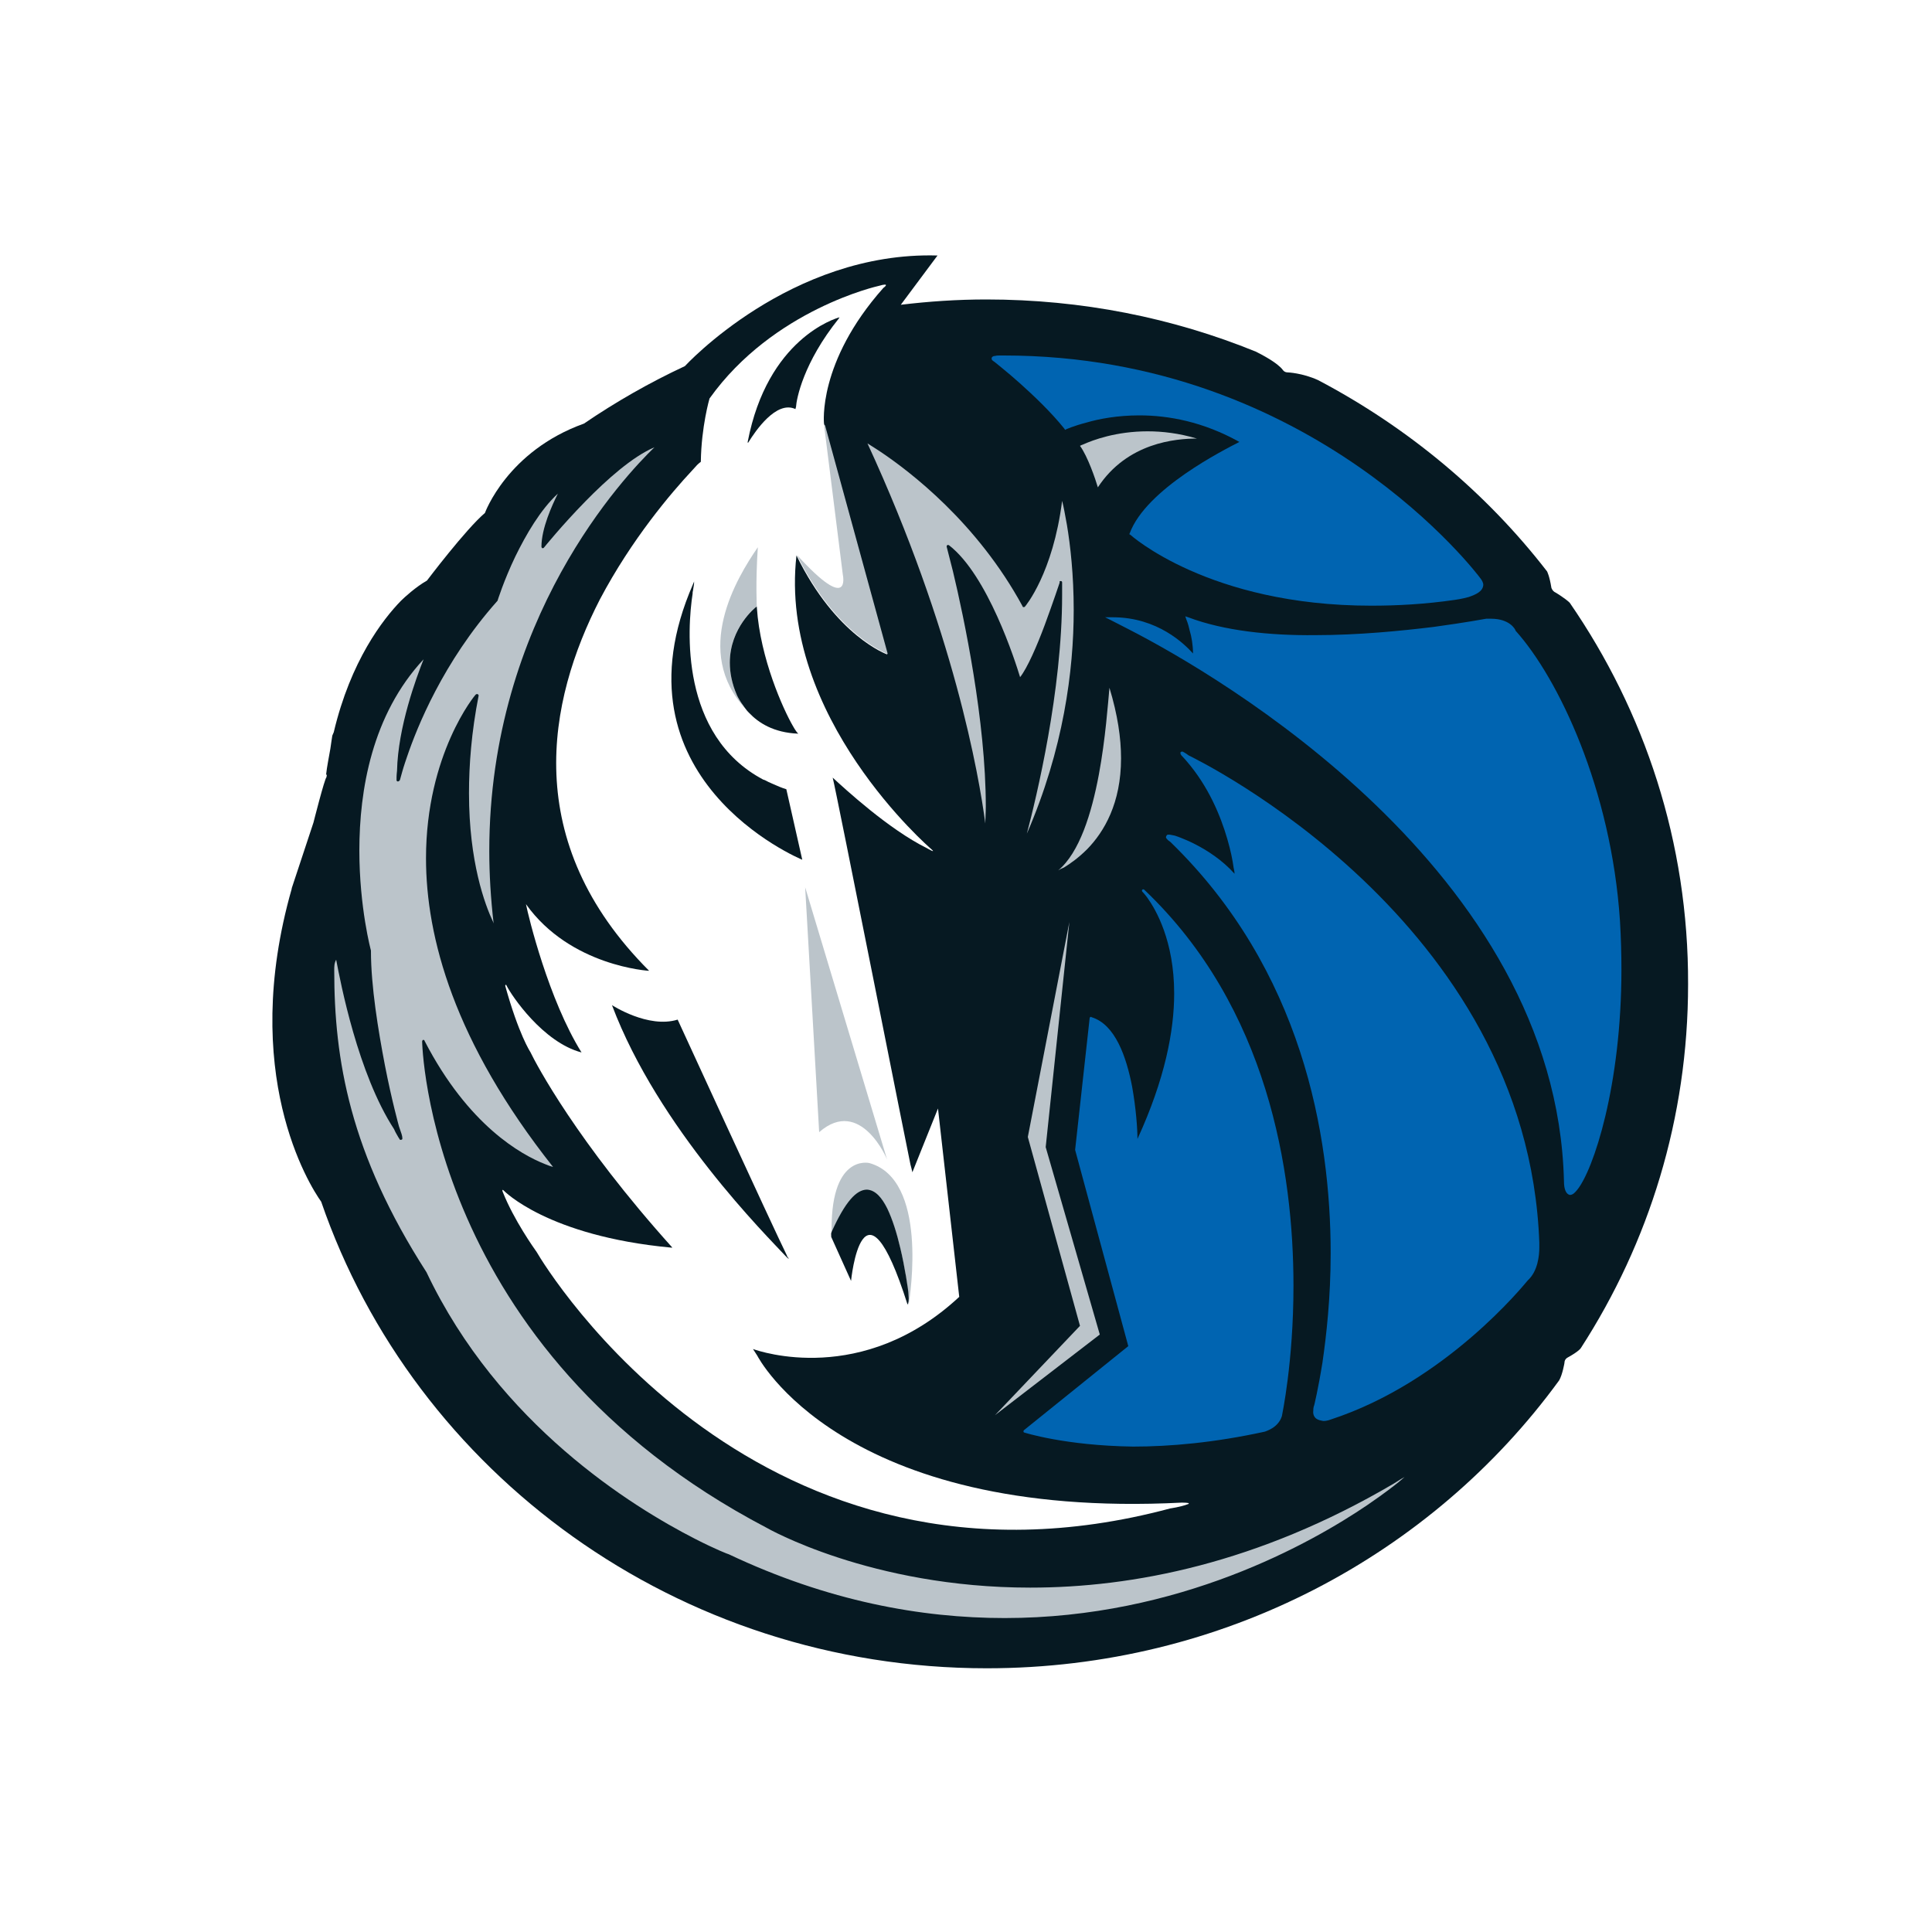 <svg width="64" height="64" viewBox="0 0 64 64" fill="none" xmlns="http://www.w3.org/2000/svg">
<rect x="0" y="0" width="64" height="64" fill="#808080" stroke="none"/>
<g clip-path="url(#clip0_1_33)">
<rect width="64" height="64" fill="white"/>
<path d="M10.208 39.984C9.824 39.408 8.544 37.248 8.544 33.76C8.544 32.448 8.72 30.96 9.2 29.296C9.2 29.28 9.2 29.28 9.2 29.264L9.408 28.464L9.456 28.512C9.488 28.416 9.52 28.32 9.552 28.224C9.712 27.728 9.888 27.2 9.936 27.088C9.968 26.976 10.112 26.384 10.24 25.968C10.272 25.84 10.304 25.744 10.336 25.648V25.584C10.368 25.28 10.416 24.976 10.48 24.688C10.496 24.528 10.528 24.384 10.544 24.256L10.56 24.208L10.576 24.16C10.592 24.128 10.608 24.096 10.608 24.08C11.2 21.648 12.32 20.208 12.944 19.552V19.536V19.52C13.072 19.408 13.408 19.088 13.808 18.832C13.984 18.592 14.576 17.824 15.12 17.216C15.312 17.008 15.488 16.832 15.648 16.672C15.744 16.464 15.952 16.032 16.352 15.52C16.896 14.848 17.76 14.048 19.104 13.568C20.128 12.864 21.216 12.256 22.352 11.712C22.576 11.488 23.392 10.672 24.672 9.856C26.16 8.912 28.256 7.952 30.752 7.952C30.848 7.952 30.944 7.952 31.04 7.952L31.952 7.984L30.832 9.488C31.424 9.44 32.032 9.424 32.64 9.424C35.856 9.424 38.944 10.048 41.744 11.184H41.76H41.776C41.888 11.232 42.08 11.328 42.272 11.456C42.448 11.568 42.608 11.68 42.768 11.84C42.96 11.856 43.376 11.936 43.824 12.128H43.84H43.856C46.88 13.712 49.52 15.936 51.584 18.592L51.6 18.608L51.616 18.64C51.648 18.688 51.728 18.864 51.792 19.2C51.824 19.216 51.872 19.248 51.936 19.296C52.048 19.376 52.176 19.456 52.288 19.584L52.32 19.616L52.336 19.648C54.864 23.328 56.352 27.76 56.352 32.528C56.352 37.04 55.024 41.264 52.72 44.832L52.704 44.848L52.688 44.864C52.656 44.912 52.64 44.928 52.608 44.96C52.576 44.992 52.544 45.024 52.496 45.056C52.432 45.104 52.336 45.168 52.224 45.248C52.208 45.296 52.208 45.344 52.192 45.424C52.16 45.568 52.112 45.744 52 45.92V45.936L51.984 45.952C47.68 51.84 40.624 55.68 32.64 55.68C22.256 55.696 13.392 49.136 10.208 39.984Z" fill="white"/>
<path d="M52 19.968C51.856 19.824 51.536 19.632 51.536 19.632C51.424 19.584 51.392 19.472 51.392 19.472C51.328 19.072 51.248 18.928 51.248 18.928C49.232 16.32 46.64 14.16 43.664 12.592C43.136 12.352 42.656 12.336 42.656 12.336C42.544 12.336 42.496 12.256 42.496 12.256C42.32 12.016 41.792 11.744 41.6 11.648C38.848 10.528 35.84 9.92 32.672 9.92C31.712 9.92 30.768 9.984 29.84 10.096L31.056 8.464C26.176 8.32 22.688 12.128 22.688 12.128C21.52 12.672 20.4 13.312 19.344 14.032C16.8 14.944 16.064 16.992 16.064 16.992C15.424 17.536 14.144 19.232 14.144 19.232C13.776 19.44 13.392 19.792 13.28 19.904C12.688 20.512 11.616 21.888 11.056 24.256C11.04 24.288 11.024 24.336 11.008 24.368C10.992 24.496 10.96 24.656 10.944 24.8C10.896 25.088 10.832 25.376 10.8 25.68L10.832 25.648C10.816 25.712 10.816 25.744 10.816 25.744C10.752 25.792 10.384 27.248 10.384 27.248C10.32 27.44 9.664 29.424 9.664 29.424V29.44C7.92 35.552 10.24 39.248 10.64 39.808C13.728 48.784 22.432 55.264 32.688 55.264C40.512 55.264 47.44 51.504 51.648 45.728C51.76 45.536 51.824 45.152 51.824 45.152C51.824 45.024 51.92 44.976 51.92 44.976C52.24 44.8 52.352 44.688 52.368 44.656C54.624 41.168 55.92 37.04 55.92 32.608C55.936 27.904 54.48 23.568 52 19.968Z" fill="#061922"/>
<path d="M22.928 15.584C22.992 15.52 23.04 15.456 23.088 15.408C23.168 15.328 23.2 15.312 23.2 15.312C23.216 15.296 23.216 15.296 23.216 15.296C23.232 14.128 23.504 13.2 23.504 13.2C25.616 10.24 29.104 9.472 29.104 9.472C29.536 9.344 29.264 9.536 29.264 9.536C27.072 12 27.296 14.032 27.296 14.032L29.392 21.68C29.392 21.68 27.696 21.088 26.384 18.4C25.776 23.76 30.832 28.112 30.832 28.112C31.056 28.304 30.704 28.096 30.704 28.096C29.44 27.472 27.984 26.128 27.584 25.76C27.696 26.176 30.144 38.544 30.16 38.576C30.176 38.64 30.208 38.752 30.224 38.832L31.072 36.72L31.776 42.96C28.576 45.936 25.168 44.768 24.944 44.688C25.024 44.816 25.088 44.912 25.088 44.912C25.088 44.912 27.856 50.352 39.152 49.776C39.152 49.776 39.424 49.776 39.376 49.808C39.376 49.824 39.36 49.824 39.312 49.84C39.104 49.92 38.768 49.968 38.768 49.968C25.136 53.616 18.08 42 17.776 41.472C17.696 41.36 17.024 40.416 16.656 39.488C16.64 39.456 16.624 39.376 16.688 39.44C16.688 39.44 18.128 40.944 22.224 41.328C22.256 41.328 22.272 41.328 22.272 41.328C19.104 37.808 17.76 35.248 17.568 34.848C17.568 34.848 17.184 34.272 16.736 32.656C16.736 32.656 16.752 32.576 16.784 32.656C16.944 32.976 17.984 34.528 19.264 34.864C18.176 33.12 17.504 30.368 17.424 29.952C18.896 32.016 21.504 32.16 21.504 32.16C21.504 32.16 21.504 32.144 21.488 32.144C21.488 32.16 21.504 32.16 21.504 32.16C17.216 27.872 18.144 23.216 19.872 19.856C20.928 17.856 22.24 16.32 22.928 15.584Z" fill="white"/>
<path d="M35.776 43.92L32.96 46.88L36.432 44.208L34.64 38L35.424 30.544L34.048 37.664L35.776 43.92Z" fill="#BBC4CA"/>
<path d="M36.4 25.664C36.16 26.944 35.76 28.24 35.056 28.832C35.104 28.8 35.168 28.768 35.248 28.736C35.456 28.608 35.728 28.416 36.016 28.128C36.576 27.552 37.136 26.608 37.136 25.12C37.136 24.448 37.024 23.68 36.752 22.784C36.704 23.28 36.624 24.464 36.4 25.664Z" fill="#BBC4CA"/>
<path d="M36.368 16.144C37.344 14.656 38.96 14.528 39.648 14.528C39.056 14.352 38.512 14.288 38.016 14.288C36.976 14.288 36.208 14.576 35.888 14.72C35.84 14.736 35.808 14.752 35.776 14.768C36.032 15.12 36.288 15.872 36.368 16.144Z" fill="#BBC4CA"/>
<path d="M35.136 19.248C35.168 19.248 35.184 19.264 35.184 19.296C35.184 19.44 35.184 19.568 35.184 19.712C35.184 22.896 34.336 26.4 34.016 27.616C35.232 24.816 35.568 22.208 35.568 20.208C35.568 19.04 35.456 18.064 35.344 17.392C35.28 17.04 35.232 16.768 35.184 16.592C34.88 18.992 33.968 20.08 33.952 20.096C33.936 20.112 33.92 20.112 33.904 20.112C33.888 20.112 33.872 20.096 33.872 20.08C32.368 17.312 30.144 15.616 29.136 14.944C28.96 14.832 28.816 14.736 28.736 14.688C31.6 20.896 32.432 25.696 32.64 27.28C32.64 27.104 32.656 26.912 32.656 26.72C32.656 23.888 31.936 20.464 31.568 18.928C31.44 18.416 31.36 18.112 31.36 18.112C31.36 18.096 31.36 18.064 31.376 18.064C31.392 18.048 31.408 18.048 31.44 18.064C32.72 19.056 33.632 21.904 33.792 22.432C34.032 22.128 34.352 21.392 34.608 20.704C34.88 19.968 35.104 19.296 35.104 19.296C35.088 19.264 35.104 19.248 35.136 19.248C35.12 19.248 35.12 19.248 35.136 19.248Z" fill="#BBC4CA"/>
<path d="M11.072 32.144C11.072 35.104 11.584 38.192 14.128 42.144C16.528 47.2 20.96 49.92 23.024 50.976C23.712 51.328 24.128 51.488 24.144 51.488C27.424 53.04 30.512 53.6 33.28 53.6C39.072 53.6 43.456 51.104 45.296 49.856C45.904 49.44 46.24 49.168 46.24 49.168C46.368 49.072 46.448 48.992 46.528 48.928C46.496 48.944 46.448 48.976 46.416 48.992C46.288 49.072 46.16 49.152 46.16 49.152C41.664 51.792 37.52 52.592 34.128 52.592C28.832 52.592 25.392 50.608 25.392 50.608C14.144 44.72 13.984 34.496 13.984 34.496C13.984 34.48 14 34.448 14.016 34.448C14.032 34.448 14.064 34.448 14.064 34.48C15.52 37.296 17.28 38.256 18.048 38.56C18.16 38.608 18.256 38.64 18.32 38.656C15.04 34.512 14.112 31.04 14.112 28.432C14.112 24.976 15.744 23.008 15.76 23.008C15.776 22.992 15.792 22.992 15.824 22.992C15.84 23.008 15.856 23.024 15.856 23.04C15.616 24.256 15.536 25.344 15.536 26.272C15.536 28.56 16.064 29.968 16.336 30.544C16.336 30.56 16.352 30.576 16.352 30.592C16.256 29.76 16.208 28.96 16.208 28.192C16.208 20.48 20.72 15.744 21.68 14.816C20.96 15.12 20.096 15.888 19.392 16.608C18.608 17.408 18.016 18.144 18.016 18.144C18 18.16 17.984 18.16 17.968 18.16C17.952 18.16 17.936 18.128 17.936 18.112C17.936 17.504 18.288 16.736 18.48 16.352C17.904 16.88 17.424 17.712 17.072 18.432C16.688 19.232 16.48 19.904 16.48 19.904L16.464 19.92C14.672 21.936 13.808 24.112 13.488 25.056C13.376 25.376 13.328 25.552 13.328 25.552C13.28 25.712 13.264 25.792 13.248 25.84C13.232 25.856 13.232 25.872 13.184 25.888C13.152 25.888 13.136 25.856 13.136 25.856C13.136 25.84 13.136 25.84 13.136 25.824C13.136 25.808 13.136 25.776 13.136 25.76C13.136 25.664 13.152 25.536 13.152 25.536C13.184 24.08 13.792 22.448 14.032 21.84C12.32 23.68 11.904 26.176 11.904 28.176C11.904 29.12 12 29.952 12.096 30.544C12.192 31.136 12.288 31.488 12.288 31.488V31.504C12.288 32.672 12.528 34.128 12.752 35.296C12.976 36.448 13.216 37.312 13.216 37.312C13.296 37.536 13.328 37.632 13.328 37.696C13.328 37.712 13.328 37.712 13.328 37.728C13.328 37.744 13.296 37.76 13.28 37.76C13.248 37.76 13.232 37.744 13.232 37.728C13.216 37.712 13.216 37.696 13.2 37.68C13.184 37.648 13.152 37.6 13.136 37.568C13.088 37.488 13.056 37.408 13.056 37.408C11.856 35.568 11.28 32.544 11.136 31.792C11.072 31.904 11.072 32.016 11.072 32.144Z" fill="#BBC4CA"/>
<path d="M37.44 17.712L37.408 17.696L37.424 17.664C37.968 16.192 40.56 14.896 41.056 14.64C39.856 13.968 38.704 13.76 37.744 13.76C37.024 13.76 36.416 13.872 35.984 14C35.552 14.112 35.312 14.224 35.312 14.224L35.28 14.24L35.264 14.208C34.816 13.648 34.24 13.104 33.776 12.688C33.328 12.288 32.992 12.032 32.96 12C32.896 11.952 32.848 11.936 32.848 11.872C32.848 11.84 32.88 11.808 32.896 11.808C32.912 11.792 32.944 11.792 32.96 11.792C33.008 11.776 33.072 11.776 33.12 11.776C33.184 11.776 33.232 11.776 33.248 11.776C43.552 11.776 49.024 19.136 49.024 19.136C49.088 19.216 49.136 19.296 49.136 19.376C49.12 19.6 48.88 19.696 48.656 19.776C48.432 19.84 48.192 19.872 48.192 19.872C47.2 20.016 46.272 20.064 45.424 20.064C40.032 20.064 37.44 17.712 37.44 17.712Z" fill="#0064B1"/>
<path d="M33.936 47.456C33.92 47.456 33.904 47.44 33.904 47.424C33.904 47.408 33.904 47.392 33.92 47.376L37.376 44.592L35.616 38.096V38.08L36.096 33.728C36.096 33.712 36.112 33.696 36.112 33.696C36.128 33.68 36.144 33.68 36.16 33.696C36.944 33.936 37.312 35.008 37.504 36C37.632 36.72 37.68 37.392 37.68 37.728C38.592 35.744 38.896 34.144 38.896 32.912C38.896 31.168 38.288 30.128 38 29.728C37.904 29.6 37.84 29.536 37.84 29.536C37.824 29.52 37.824 29.488 37.84 29.472C37.856 29.456 37.888 29.456 37.904 29.472C42.016 33.376 42.848 38.832 42.848 42.592C42.848 45.136 42.464 46.896 42.464 46.912C42.336 47.312 41.92 47.408 41.904 47.424C40.224 47.792 38.752 47.92 37.536 47.92C35.28 47.888 33.936 47.456 33.936 47.456Z" fill="#0064B1"/>
<path d="M43.6 46.992C43.536 46.944 43.488 46.848 43.504 46.736C43.504 46.688 43.504 46.624 43.536 46.544C43.536 46.544 43.664 46.032 43.808 45.136C43.936 44.256 44.08 42.992 44.08 41.52C44.08 37.6 43.136 32.128 38.768 27.888C38.752 27.872 38.688 27.84 38.656 27.792C38.64 27.776 38.624 27.76 38.624 27.728C38.624 27.712 38.64 27.68 38.656 27.664C38.672 27.648 38.688 27.648 38.72 27.648C38.768 27.648 38.816 27.664 38.912 27.68C38.912 27.68 40.08 28.032 40.896 28.944C40.896 28.88 40.88 28.816 40.864 28.736C40.832 28.496 40.768 28.176 40.656 27.792C40.432 27.024 40.032 26.048 39.296 25.2C39.296 25.2 39.2 25.088 39.136 25.024C39.12 24.992 39.104 24.992 39.104 24.944C39.104 24.928 39.104 24.912 39.12 24.912C39.136 24.896 39.152 24.896 39.152 24.896C39.184 24.896 39.2 24.912 39.232 24.928C39.264 24.944 39.312 24.976 39.376 25.024C39.632 25.152 50.608 30.464 50.992 41.168C50.992 41.168 50.992 41.232 50.992 41.328C50.992 41.584 50.944 42.112 50.608 42.416C50.496 42.544 47.904 45.776 44.08 47.024C44.08 47.024 43.968 47.072 43.84 47.072C43.744 47.056 43.664 47.04 43.6 46.992Z" fill="#0064B1"/>
<path d="M51.856 39.44C51.824 39.36 51.808 39.264 51.808 39.12C51.552 28.816 40.256 22.32 37.424 20.864C37.024 20.656 36.8 20.544 36.8 20.544L36.608 20.448H36.832C36.848 20.448 36.848 20.448 36.864 20.448C38.352 20.448 39.248 21.344 39.52 21.648C39.52 21.376 39.472 21.088 39.408 20.88C39.36 20.656 39.296 20.512 39.296 20.512L39.264 20.416L39.36 20.448C40.544 20.896 42.064 21.056 43.568 21.04C45.008 21.04 46.432 20.896 47.488 20.768C48.544 20.624 49.232 20.496 49.232 20.496C49.28 20.496 49.344 20.496 49.392 20.496C50 20.496 50.192 20.832 50.208 20.896C51.616 22.464 53.376 26.128 53.664 30.512C53.696 31.056 53.712 31.6 53.712 32.112C53.712 35.968 52.784 38.768 52.24 39.424C52.16 39.52 52.096 39.584 52 39.584C51.936 39.568 51.888 39.52 51.856 39.44Z" fill="#0064B1"/>
<path d="M27.792 10.544C27.792 10.528 27.808 10.528 27.808 10.512C27.68 10.544 25.424 11.216 24.768 14.64C24.768 14.64 24.768 14.704 24.8 14.64C25.008 14.304 25.712 13.248 26.352 13.552C26.352 13.552 26.352 13.52 26.368 13.488C26.384 13.216 26.608 12.016 27.792 10.544Z" fill="#061922"/>
<path d="M26.064 41.584C25.584 40.608 22.448 33.776 22.448 33.776C21.472 34.08 20.272 33.296 20.272 33.296C21.808 37.376 25.424 40.96 26.016 41.6C26.016 41.6 26.016 41.6 26.032 41.616C26.128 41.728 26.128 41.68 26.128 41.68C26.096 41.664 26.08 41.632 26.064 41.584Z" fill="#061922"/>
<path d="M22.96 19.344C20.144 25.792 26.496 28.448 26.576 28.48L26.24 26.992L26.048 26.144C25.888 26.096 25.744 26.032 25.6 25.968C25.552 25.952 25.504 25.92 25.456 25.904C25.392 25.872 25.344 25.84 25.28 25.824C22.512 24.352 22.768 20.816 22.944 19.664C22.944 19.648 22.944 19.648 22.944 19.632C22.944 19.6 22.96 19.568 22.96 19.536C22.976 19.424 22.992 19.36 22.992 19.312C22.992 19.296 22.992 19.28 22.992 19.28C23.008 19.216 22.976 19.312 22.96 19.344Z" fill="#061922"/>
<path d="M27.136 37.504L26.672 29.392L29.392 38.432C29.408 38.432 28.512 36.304 27.136 37.504Z" fill="#BBC4CA"/>
<path d="M27.312 14.192L27.92 19.04C27.92 19.04 28.208 20.368 26.4 18.384C27.712 21.072 29.408 21.664 29.408 21.664L27.328 14.08C27.312 14.096 27.296 14.112 27.312 14.192Z" fill="#BBC4CA"/>
<path d="M24.416 23.04C24.24 22.64 24.176 22.272 24.176 21.952C24.176 20.768 25.04 20.112 25.04 20.112L25.072 20.096C25.072 20.112 25.024 19.344 25.104 18.128C24.4 19.152 22.928 21.584 24.704 23.488C24.672 23.456 24.656 23.408 24.624 23.376C24.528 23.232 24.464 23.136 24.416 23.04Z" fill="#BBC4CA"/>
<path d="M26.256 24.032C25.952 23.504 25.184 21.824 25.072 20.128C25.072 20.112 25.072 20.112 25.072 20.096L25.04 20.112C25.04 20.112 24.176 20.784 24.176 21.952C24.176 22.272 24.24 22.64 24.416 23.04C24.464 23.136 24.528 23.248 24.624 23.376C24.64 23.408 24.672 23.44 24.704 23.488C24.736 23.536 24.768 23.568 24.816 23.616C25.12 23.936 25.616 24.272 26.448 24.304C26.432 24.304 26.352 24.208 26.256 24.032Z" fill="#061922"/>
<path d="M28.72 39.424C29.008 39.424 29.216 39.68 29.392 40.048C29.568 40.416 29.712 40.88 29.824 41.36C29.968 41.952 30.048 42.544 30.096 42.896C30.096 43.056 30.096 43.184 30.096 43.248C30.16 42.864 30.736 39.072 28.8 38.528C28.8 38.528 27.456 38.192 27.552 40.976C27.568 40.912 27.568 40.864 27.568 40.8C28 39.824 28.368 39.424 28.72 39.424Z" fill="#BBC4CA"/>
<path d="M30.096 42.88C30.096 42.768 29.968 41.936 29.824 41.344C29.712 40.864 29.568 40.4 29.392 40.032C29.216 39.68 29.008 39.424 28.72 39.408C28.368 39.408 28 39.808 27.552 40.8C27.52 40.864 27.536 40.88 27.536 40.976L28.192 42.432C28.192 42.432 28.576 38.528 30.064 43.216C30.096 43.168 30.112 43.088 30.096 42.88Z" fill="#061922"/>
</g>
<defs>
<clipPath id="clip0_1_33">
<rect width="64" height="64" fill="white"/>
</clipPath>
</defs>
</svg>

